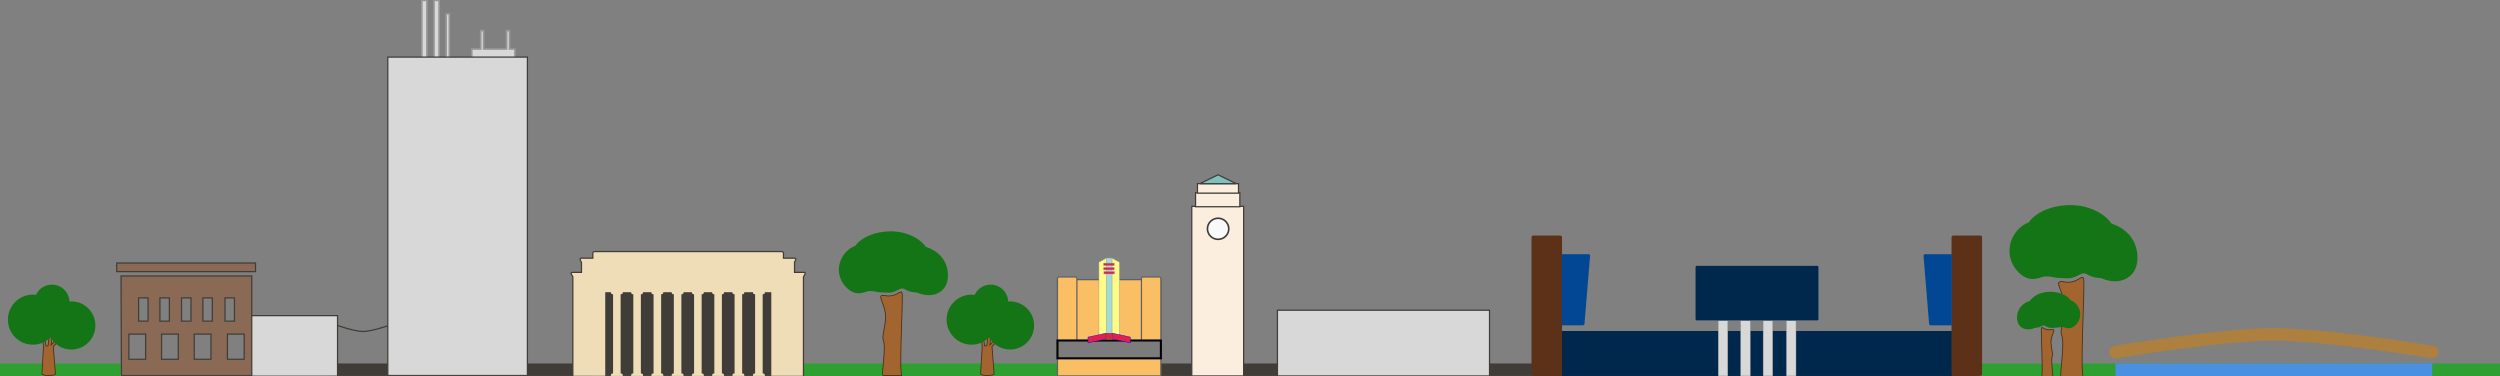 <?xml version="1.0" encoding="UTF-8" standalone="no"?>
<svg width="6012px" height="904px" viewBox="0 0 6012 904" version="1.1" xmlns="http://www.w3.org/2000/svg" xmlns:xlink="http://www.w3.org/1999/xlink" xmlns:sketch="http://www.bohemiancoding.com/sketch/ns">
    <rect x="0" y="0" width="6012" height="904" fill="#808080" stroke="none"/>
    <title>ann-arbor-skyline</title>
    <description>Created with Sketch (http://www.bohemiancoding.com/sketch)</description>
    <defs></defs>
    <g id="Page-1" stroke="none" stroke-width="1" fill="none" fill-rule="evenodd" sketch:type="MSPage">
        <g id="ann-arbor" sketch:type="MSLayerGroup" transform="translate(-2, 1)">
            <g id="ground" transform="translate(0, 873)" sketch:type="MSShapeGroup">
                <rect id="grass" fill="#2E9F31" x="4760" y="0" width="1257" height="30.567"></rect>
                <rect id="grass" fill="#2E9F31" x="0.277" y="0" width="291.723" height="30.567"></rect>
                <rect id="grass" fill="#2E9F31" x="1933" y="0" width="631" height="30.567"></rect>
                <rect id="road" fill="#403D38" x="783.277" y="0" width="643.223" height="30.567"></rect>
                <rect id="road" fill="#403D38" x="2564" y="0" width="2196" height="30.567"></rect>
            </g>
            <g id="gallup-park" transform="translate(4833.752, 492.157)" sketch:type="MSShapeGroup">
                <rect id="huron-river" fill="#4A90E2" x="255.525" y="380.843" width="761.723" height="30.567"></rect>
                <path d="M255.525,353.296 C255.525,353.296 510.978,311.023 636.387,311.023 C764.886,311.023 1017.248,353.296 1017.248,353.296" id="Path-19-copy" stroke="#AD8040" stroke-width="30" stroke-linecap="round"></path>
                <path d="M132.346,184.723 C100.729,179.075 134.176,205.103 132.346,250.431 C131.491,271.622 122.218,303.112 125.456,310.462 C135.619,333.533 118.908,413.836 125.456,413.836 L179.009,413.836 C169.042,413.836 182.673,189.527 179.009,177.325 C175.346,165.122 163.963,190.371 132.346,184.723 Z" id="tree-shape" stroke="#472D16" stroke-width="2" fill="#A26530"></path>
                <path d="M245.977,44.211 C232.443,25.726 210.327,11.689 183.697,4.683 C172.018,1.612 159.532,0.053 146.584,0.053 C104.438,0.053 64.652,16.46 47.576,40.883 L47.176,41.451 C26.41,49.448 10.459,67.112 3.803,88.964 C-3.419,112.677 1.628,137.26 17.649,156.411 C29.661,170.772 42.431,177.754 56.694,177.754 C62.25,177.754 68.051,176.717 74.343,174.609 C91.826,167.347 107.208,175.331 121.641,175.331 C135.81,175.331 144.92,179.326 162.576,170.607 C180.233,161.888 179.642,162.496 190.995,168.552 C202.347,174.609 213.821,175.026 218.186,175.452 C220.729,175.702 221.494,175.776 222.16,176.075 C232.594,180.779 243.645,183.266 254.125,183.266 C278.997,183.266 298.606,169.726 305.298,147.933 C314.308,118.609 306.487,64.745 247.159,45.05 L245.977,44.211 Z" id="Shape" fill="#137515"></path>
                <path d="M83.857,299.661 C68.236,296.87 84.761,309.73 83.857,332.125 C83.434,342.595 78.853,358.154 80.453,361.785 C85.474,373.184 77.217,412.859 80.453,412.859 L106.912,412.859 C101.988,412.859 108.722,302.034 106.912,296.005 C105.102,289.977 99.478,302.451 83.857,299.661 Z" id="tree-shape" stroke="#472D16" stroke-width="2" fill="#A26530" transform="translate(92.185, 353.61) scale(-1, 1) translate(-92.185, -353.61) "></path>
                <path d="M139.999,230.237 C133.312,221.105 122.385,214.169 109.228,210.708 C103.458,209.191 97.289,208.42 90.891,208.42 C70.068,208.42 50.411,216.527 41.974,228.594 L41.777,228.874 C31.517,232.825 23.636,241.552 20.347,252.349 C16.779,264.065 19.273,276.211 27.188,285.673 C33.123,292.768 39.432,296.218 46.48,296.218 C49.224,296.218 52.09,295.705 55.199,294.664 C63.837,291.076 71.437,295.021 78.568,295.021 C85.568,295.021 90.069,296.994 98.793,292.687 C107.516,288.379 107.224,288.679 112.834,291.671 C118.443,294.664 124.112,294.87 126.268,295.08 C127.525,295.204 127.902,295.24 128.232,295.388 C133.387,297.712 138.847,298.941 144.024,298.941 C156.313,298.941 166.001,292.251 169.308,281.484 C173.759,266.996 169.895,240.383 140.583,230.652 L139.999,230.237 Z" id="Shape" fill="#137515" transform="translate(94.794, 253.644) scale(-1, 1) translate(-94.794, -253.644) "></path>
            </g>
            <g id="big-house" transform="translate(3685.007, 565.463)" sketch:type="MSShapeGroup">
                <rect id="bowl" fill="#00274C" x="72.731" y="229.577" width="938.354" height="107.96"></rect>
                <g id="columns" transform="translate(449, 204)" stroke="#979797" fill="#D8D8D8">
                    <rect id="Rectangle-68" x="-0.007" y="-0.463" width="23" height="134"></rect>
                    <rect id="Rectangle-68-copy" x="53.993" y="-0.463" width="23" height="134"></rect>
                    <rect id="Rectangle-68-copy-2" x="107.993" y="-0.463" width="23" height="134"></rect>
                    <rect id="Rectangle-68-copy-3" x="163.993" y="-0.463" width="23" height="134"></rect>
                </g>
                <rect id="score-board" stroke="#979797" fill="#00274C" x="393.524" y="72.19" width="297.416" height="132.673" rx="4"></rect>
                <g id="west-tower">
                    <rect id="Rectangle-16" fill="#5C3118" x="0" y="0" width="73.38" height="337.537" rx="4"></rect>
                    <path d="M72.731,44.875 L72.731,215.919 L123.071,215.919 C125.278,215.919 127.213,214.143 127.395,211.933 L140.819,48.861 C141,46.66 139.352,44.875 137.148,44.875 L72.731,44.875 Z" id="Rectangle-17" fill="#024794"></path>
                </g>
                <g id="east-tower" transform="translate(1012.964, 169) scale(-1, 1) translate(-1012.964, -169) translate(942.464, 0)">
                    <rect id="Rectangle-16" fill="#5C3118" x="0" y="0" width="73.38" height="337.537" rx="4"></rect>
                    <path d="M72.731,44.875 L72.731,215.919 L123.071,215.919 C125.278,215.919 127.213,214.143 127.395,211.933 L140.819,48.861 C141,46.66 139.352,44.875 137.148,44.875 L72.731,44.875 Z" id="Rectangle-17" fill="#024794"></path>
                </g>
            </g>
            <rect id="spacer" stroke="#403D38" stroke-width="3" fill="#D8D8D8" sketch:type="MSShapeGroup" x="3074" y="745" width="510" height="158"></rect>
            <g id="belle-tower" transform="translate(2868, 419.181)" stroke="#403D38" sketch:type="MSShapeGroup">
                <rect id="Rectangle-20" stroke-width="3" fill="#FCEEDF" x="0" y="76.043" width="124.681" height="407.776"></rect>
                <rect id="Rectangle-21" stroke-width="3" fill="#FCEEDF" x="9.091" y="43.224" width="106.498" height="33.819"></rect>
                <rect id="Rectangle-21-copy" stroke-width="3" fill="#FCEEDF" x="13.637" y="21.462" width="98.706" height="22.763"></rect>
                <polygon id="Triangle-1" stroke-width="3" stroke-linecap="round" stroke-linejoin="bevel" fill="#80C0BC" points="63.183 0.147 107.183 21.609 19.183 21.609 "></polygon>
                <path d="M63.315,155.387 C77.481,155.387 88.965,144.031 88.965,130.023 C88.965,116.015 77.481,104.659 63.315,104.659 C49.148,104.659 37.664,116.015 37.664,130.023 C37.664,144.031 49.148,155.387 63.315,155.387 Z" id="clock" stroke-width="4" fill="#F9F9F9"></path>
            </g>
            <g id="state-theater" transform="translate(2545, 619.443)" sketch:type="MSShapeGroup">
                <rect id="body" stroke="#626161" stroke-width="3" fill="#FABF64" x="0" y="52.029" width="248.713" height="231.528"></rect>
                <rect id="south-column" stroke="#626161" stroke-width="3" fill="#FABF64" x="0" y="45.574" width="46.755" height="155.436" rx="4"></rect>
                <rect id="north-column" stroke="#626161" stroke-width="3" fill="#FABF64" x="201.957" y="45.574" width="46.755" height="155.436" rx="4"></rect>
                <rect id="Rectangle-11" stroke="#000000" stroke-width="5" fill="#7C7C7C" x="0" y="198.36" width="248.713" height="42.924"></rect>
                <g id="sign" transform="translate(73.38, 0)">
                    <path d="M57.444,10.065 L57.444,191.856 L75.627,181.791 L75.627,0 L57.444,10.065 Z" id="side" stroke="#979797" fill="#FFFB88" transform="translate(66.536, 95.928) scale(-1, 1) translate(-66.536, -95.928) "></path>
                    <rect id="Rectangle-1" stroke="#979797" fill="#A1DCD6" x="43.508" y="0" width="14.286" height="181.45"></rect>
                    <path d="M26.326,10.065 L26.326,191.856 L44.508,181.791 L44.508,0 L26.326,10.065 Z" id="side" stroke="#979797" fill="#FFFB88"></path>
                    <path d="M0,190.24 L0,204.213 L43.508,194.773 L43.508,180.8 L0,190.24 Z" id="Rectangle-7" stroke="#0000FF" fill="#E31F4D"></path>
                    <path d="M58.444,190.24 L58.444,204.213 L101.953,194.773 L101.953,180.8 L58.444,190.24 Z" id="Rectangle-7" stroke="#0000FF" fill="#E31F4D" transform="translate(80.198, 192.506) scale(-1, 1) translate(-80.198, -192.506) "></path>
                    <rect id="Rectangle-9" stroke="#5D4949" fill="#E31F4D" x="42.859" y="180.8" width="16.234" height="13.658"></rect>
                    <rect id="Rectangle-4" stroke="#979797" fill="#E41F4D" x="37.664" y="12.357" width="25.326" height="5.853"></rect>
                    <rect id="Rectangle-4-copy" stroke="#979797" fill="#E41F4D" x="37.664" y="22.763" width="25.326" height="5.853"></rect>
                    <rect id="Rectangle-4" stroke="#979797" fill="#E31F4D" x="38.313" y="32.518" width="25.326" height="5.853"></rect>
                </g>
            </g>
            <g id="tree-one" transform="translate(21.273, 555.358)" sketch:type="MSShapeGroup">
                <path d="M2110.29,154.705 C2083.346,149.973 2111.849,171.778 2110.29,209.751 C2109.561,227.504 2101.659,253.884 2104.418,260.042 C2113.079,279.369 2098.838,346.642 2104.418,346.642 L2150.056,346.642 C2141.562,346.642 2153.178,158.73 2150.056,148.507 C2146.934,138.285 2137.234,159.437 2110.29,154.705 Z" id="tree-shape" stroke="#472D16" stroke-width="2" fill="#A26530"></path>
                <path d="M2207.126,36.992 C2195.592,21.507 2176.745,9.748 2154.051,3.878 C2144.098,1.306 2133.458,0 2122.423,0 C2086.507,0 2052.601,13.745 2038.049,34.205 L2037.708,34.681 C2020.011,41.38 2006.418,56.178 2000.746,74.484 C1994.592,94.349 1998.892,114.944 2012.545,130.987 C2022.782,143.018 2033.664,148.867 2045.82,148.867 C2050.554,148.867 2055.498,147.998 2060.86,146.232 C2075.759,140.148 2088.868,146.837 2101.167,146.837 C2113.242,146.837 2121.005,150.184 2136.052,142.88 C2151.099,135.576 2150.595,136.085 2160.27,141.158 C2169.945,146.232 2179.723,146.581 2183.443,146.938 C2185.61,147.148 2186.261,147.21 2186.829,147.46 C2195.721,151.401 2205.139,153.485 2214.069,153.485 C2235.266,153.485 2251.976,142.142 2257.679,123.885 C2265.357,99.319 2258.692,54.195 2208.133,37.696 L2207.126,36.992 Z" id="Shape" fill="#137515"></path>
                <path d="M108.842,277.241 L114.006,342.589 C114.014,342.639 114.018,342.689 114.018,342.74 C114.018,344.895 106.75,346.642 97.784,346.642 C88.817,346.642 81.549,344.895 81.549,342.74 C81.549,342.703 81.551,342.667 81.555,342.63 L81.555,342.63 L85.326,276.657 L85.536,276.625 L85.536,276.625 L82.402,256.839 L88.175,255.925 L91.315,275.751 L96.333,274.993 L99.554,248.759 L106.644,249.63 L103.753,273.177 L111.771,264.579 L116.52,269.007 L108.842,277.241 Z" id="Rectangle-67" stroke="#472D16" stroke-width="2" fill="#A26530"></path>
                <path d="M102.128,255.022 C91.269,265.825 76.31,272.501 59.795,272.501 C26.62,272.501 -0.273,245.567 -0.273,212.342 C-0.273,179.118 26.62,152.184 59.795,152.184 C62.322,152.184 64.812,152.34 67.257,152.644 C73.955,138.164 88.594,128.121 105.576,128.121 C128.295,128.121 146.822,146.097 147.749,168.622 C149.261,168.504 150.789,168.443 152.331,168.443 C184.251,168.443 210.126,194.358 210.126,226.325 C210.126,258.293 184.251,284.207 152.331,284.207 C130.839,284.207 112.086,272.457 102.128,255.022 Z" id="Oval-3" fill="#137515"></path>
            </g>
            <g id="angell-hall" transform="translate(1376.306, 603.981)" sketch:type="MSShapeGroup">
                <path d="M51.301,15.909 L26.625,15.909 L23.242,15.909 C21.024,15.909 19.978,17.544 20.888,19.56 L24.027,26.514 L24.027,26.514 L24.027,50.029 L24.027,50.029 L6.169,50.029 L1.567,50.029 C-0.629,50.029 -1.603,51.615 -0.583,53.573 L3.247,60.924 L3.247,60.924 L3.247,300.019 L557.817,300.019 L557.817,60.924 L557.817,60.924 L561.648,53.573 C562.669,51.613 561.704,50.029 559.497,50.029 L554.895,50.029 L536.388,50.029 L536.388,26.465 L536.388,26.465 L536.388,25.736 L536.388,25.736 L539.176,19.56 C540.087,17.541 539.032,15.909 536.821,15.909 L533.615,15.909 L509.763,15.909 L509.763,4.007 C509.763,1.794 507.964,0 505.765,0 L55.299,0 C53.091,0 51.301,1.797 51.301,4.007 L51.301,15.909 Z" id="Rectangle-27" stroke="#403D38" stroke-width="3" fill="#EFDDB7"></path>
                <rect id="Rectangle-28" fill="#403D38" x="81.172" y="97.757" width="399.369" height="202.262"></rect>
                <g id="columns" transform="translate(94.809, 96.757)" fill="#EFDDB7">
                    <path d="M5.195,196.409 L5.195,5.853 L5.195,5.853 L4.003,5.853 C1.787,5.853 0,4.062 0,1.852 L0,0 L28.573,0 L28.573,1.852 C28.573,4.065 26.781,5.853 24.57,5.853 L23.378,5.853 L23.378,196.409 L24.57,196.409 C26.785,196.409 28.573,198.2 28.573,200.41 L28.573,202.262 L0,202.262 L0,200.41 C0,198.197 1.792,196.409 4.003,196.409 L5.195,196.409 Z" id="column"></path>
                    <path d="M53.899,196.409 L53.899,5.853 L53.899,5.853 L52.706,5.853 C50.491,5.853 48.703,4.062 48.703,1.852 L48.703,0 L77.276,0 L77.276,1.852 C77.276,4.065 75.484,5.853 73.273,5.853 L72.081,5.853 L72.081,196.409 L73.273,196.409 C75.489,196.409 77.276,198.2 77.276,200.41 L77.276,202.262 L48.703,202.262 L48.703,200.41 C48.703,198.197 50.496,196.409 52.706,196.409 L53.899,196.409 Z" id="column-copy"></path>
                    <path d="M102.602,196.409 L102.602,5.853 L102.602,5.853 L101.41,5.853 C99.194,5.853 97.407,4.062 97.407,1.852 L97.407,0 L125.98,0 L125.98,1.852 C125.98,4.065 124.188,5.853 121.977,5.853 L120.785,5.853 L120.785,196.409 L121.977,196.409 C124.192,196.409 125.98,198.2 125.98,200.41 L125.98,202.262 L97.407,202.262 L97.407,200.41 C97.407,198.197 99.199,196.409 101.41,196.409 L102.602,196.409 Z" id="column-copy-2"></path>
                    <path d="M151.306,196.409 L151.306,5.853 L151.306,5.853 L150.113,5.853 C147.898,5.853 146.11,4.062 146.11,1.852 L146.11,0 L174.683,0 L174.683,1.852 C174.683,4.065 172.891,5.853 170.68,5.853 L169.488,5.853 L169.488,196.409 L170.68,196.409 C172.896,196.409 174.683,198.2 174.683,200.41 L174.683,202.262 L146.11,202.262 L146.11,200.41 C146.11,198.197 147.903,196.409 150.113,196.409 L151.306,196.409 Z" id="column-copy-3"></path>
                    <path d="M200.009,196.409 L200.009,5.853 L200.009,5.853 L198.817,5.853 C196.601,5.853 194.814,4.062 194.814,1.852 L194.814,0 L223.387,0 L223.387,1.852 C223.387,4.065 221.594,5.853 219.384,5.853 L218.192,5.853 L218.192,196.409 L219.384,196.409 C221.599,196.409 223.387,198.2 223.387,200.41 L223.387,202.262 L194.814,202.262 L194.814,200.41 C194.814,198.197 196.606,196.409 198.817,196.409 L200.009,196.409 Z" id="column-copy-4"></path>
                    <path d="M248.713,196.409 L248.713,5.853 L248.713,5.853 L247.52,5.853 C245.305,5.853 243.517,4.062 243.517,1.852 L243.517,0 L272.09,0 L272.09,1.852 C272.09,4.065 270.298,5.853 268.087,5.853 L266.895,5.853 L266.895,196.409 L268.087,196.409 C270.303,196.409 272.09,198.2 272.09,200.41 L272.09,202.262 L243.517,202.262 L243.517,200.41 C243.517,198.197 245.31,196.409 247.52,196.409 L248.713,196.409 Z" id="column-copy-5"></path>
                    <path d="M297.416,196.409 L297.416,5.853 L297.416,5.853 L296.224,5.853 C294.008,5.853 292.221,4.062 292.221,1.852 L292.221,0 L320.794,0 L320.794,1.852 C320.794,4.065 319.001,5.853 316.791,5.853 L315.599,5.853 L315.599,196.409 L316.791,196.409 C319.006,196.409 320.794,198.2 320.794,200.41 L320.794,202.262 L292.221,202.262 L292.221,200.41 C292.221,198.197 294.013,196.409 296.224,196.409 L297.416,196.409 Z" id="column-copy-6"></path>
                    <path d="M346.769,196.409 L346.769,5.853 L346.769,5.853 L345.577,5.853 C343.361,5.853 341.574,4.062 341.574,1.852 L341.574,0 L370.147,0 L370.147,1.852 C370.147,4.065 368.354,5.853 366.144,5.853 L364.952,5.853 L364.952,196.409 L366.144,196.409 C368.359,196.409 370.147,198.2 370.147,200.41 L370.147,202.262 L341.574,202.262 L341.574,200.41 C341.574,198.197 343.366,196.409 345.577,196.409 L346.769,196.409 Z" id="column-copy-7"></path>
                </g>
            </g>
            <g id="downtown-building" transform="translate(282.7, 631.506)" stroke="#403D38" stroke-width="3" sketch:type="MSShapeGroup">
                <path d="M530.748,150.084 C530.748,150.084 571.665,164.624 592.655,164.624 C612.936,164.624 654.562,150.084 654.562,150.084" id="wire"></path>
                <rect id="Rectangle-72" fill="#D8D8D8" x="322.3" y="126.494" width="208.7" height="145.506"></rect>
                <rect id="Rectangle" fill="#8B6A55" x="0" y="0" width="333.781" height="20.706"></rect>
                <path d="M11.374,270.494 L59.614,270.494 L102.282,270.494 L230.294,270.494 L274.815,270.494 L324.69,270.494 L324.69,31.161 L10.39,31.161 L11.374,270.494 Z M69.484,231.472 L29.222,231.472 L29.222,170.988 L69.484,170.988 L69.484,231.472 L69.484,231.472 Z M148.059,231.472 L107.797,231.472 L107.797,170.988 L148.059,170.988 L148.059,231.472 L148.059,231.472 Z M226.634,231.472 L186.372,231.472 L186.372,170.988 L226.634,170.988 L226.634,231.472 L226.634,231.472 Z M306.507,231.472 L266.246,231.472 L266.246,170.988 L306.507,170.988 L306.507,231.472 L306.507,231.472 Z M75.328,139.771 L52.6,139.771 L52.6,83.84 L75.328,83.84 L75.328,139.771 L75.328,139.771 Z M103.901,83.84 L126.629,83.84 L126.629,139.771 L103.901,139.771 L103.901,83.84 L103.901,83.84 Z M155.851,83.84 L178.579,83.84 L178.579,139.771 L155.851,139.771 L155.851,83.84 L155.851,83.84 Z M207.152,83.84 L229.88,83.84 L229.88,139.771 L207.152,139.771 L207.152,83.84 L207.152,83.84 Z M260.401,139.771 L260.401,83.84 L283.13,83.84 L283.13,139.771 L260.401,139.771 L260.401,139.771 Z" id="Shape" fill="#8B6A55"></path>
            </g>
            <g id="tower-plaza" transform="translate(934.56, 0)" fill="#D8D8D8" sketch:type="MSShapeGroup">
                <rect id="Rectangle-60" stroke="#979797" stroke-width="4" x="81.822" y="0" width="12.338" height="138.869"></rect>
                <rect id="Rectangle-62" stroke="#979797" stroke-width="4" x="140.266" y="32.446" width="7.793" height="106.423"></rect>
                <rect id="Rectangle-60-copy" stroke="#979797" stroke-width="4" x="111.044" y="0" width="12.338" height="138.869"></rect>
                <path d="M285.727,116.806 L230.53,116.806 L230.53,116.806 L230.53,72.679 L223.387,72.679 L223.387,116.806 L201.957,116.806 L201.957,140.167 L305.858,140.167 L305.858,116.806 L292.87,116.806 L292.87,72.679 L285.727,72.679 L285.727,116.806 Z" id="Rectangle-63" stroke="#979797" stroke-width="4"></path>
                <rect id="Rectangle-66" stroke="#403D38" stroke-width="3" x="0" y="136.273" width="335.729" height="765.727"></rect>
            </g>
            <g id="tree-two" transform="translate(2278.409, 683.479)" sketch:type="MSShapeGroup">
                <path d="M109.115,149.12 L114.279,214.468 C114.287,214.518 114.291,214.568 114.291,214.619 C114.291,216.774 107.022,218.521 98.056,218.521 C89.09,218.521 81.822,216.774 81.822,214.619 C81.822,214.582 81.824,214.546 81.828,214.509 L81.828,214.509 L85.599,148.536 L85.809,148.504 L85.809,148.504 L82.675,128.718 L88.447,127.804 L91.588,147.631 L96.606,146.872 L99.827,120.638 L106.917,121.509 L104.025,145.056 L112.044,136.458 L116.793,140.887 L109.115,149.12 Z" id="Rectangle-67" stroke="#472D16" stroke-width="2" fill="#A26530"></path>
                <path d="M102.401,126.901 C91.542,137.704 76.583,144.38 60.068,144.38 C26.893,144.38 0,117.446 0,84.222 C0,50.997 26.893,24.063 60.068,24.063 C62.594,24.063 65.085,24.22 67.529,24.523 C74.228,10.043 88.867,0 105.849,0 C128.568,0 147.095,17.976 148.022,40.502 C149.534,40.383 151.062,40.322 152.604,40.322 C184.523,40.322 210.399,66.237 210.399,98.204 C210.399,130.172 184.523,156.086 152.604,156.086 C131.111,156.086 112.359,144.336 102.401,126.901 Z" id="Oval-3" fill="#137515"></path>
            </g>
        </g>
    </g>
</svg>
